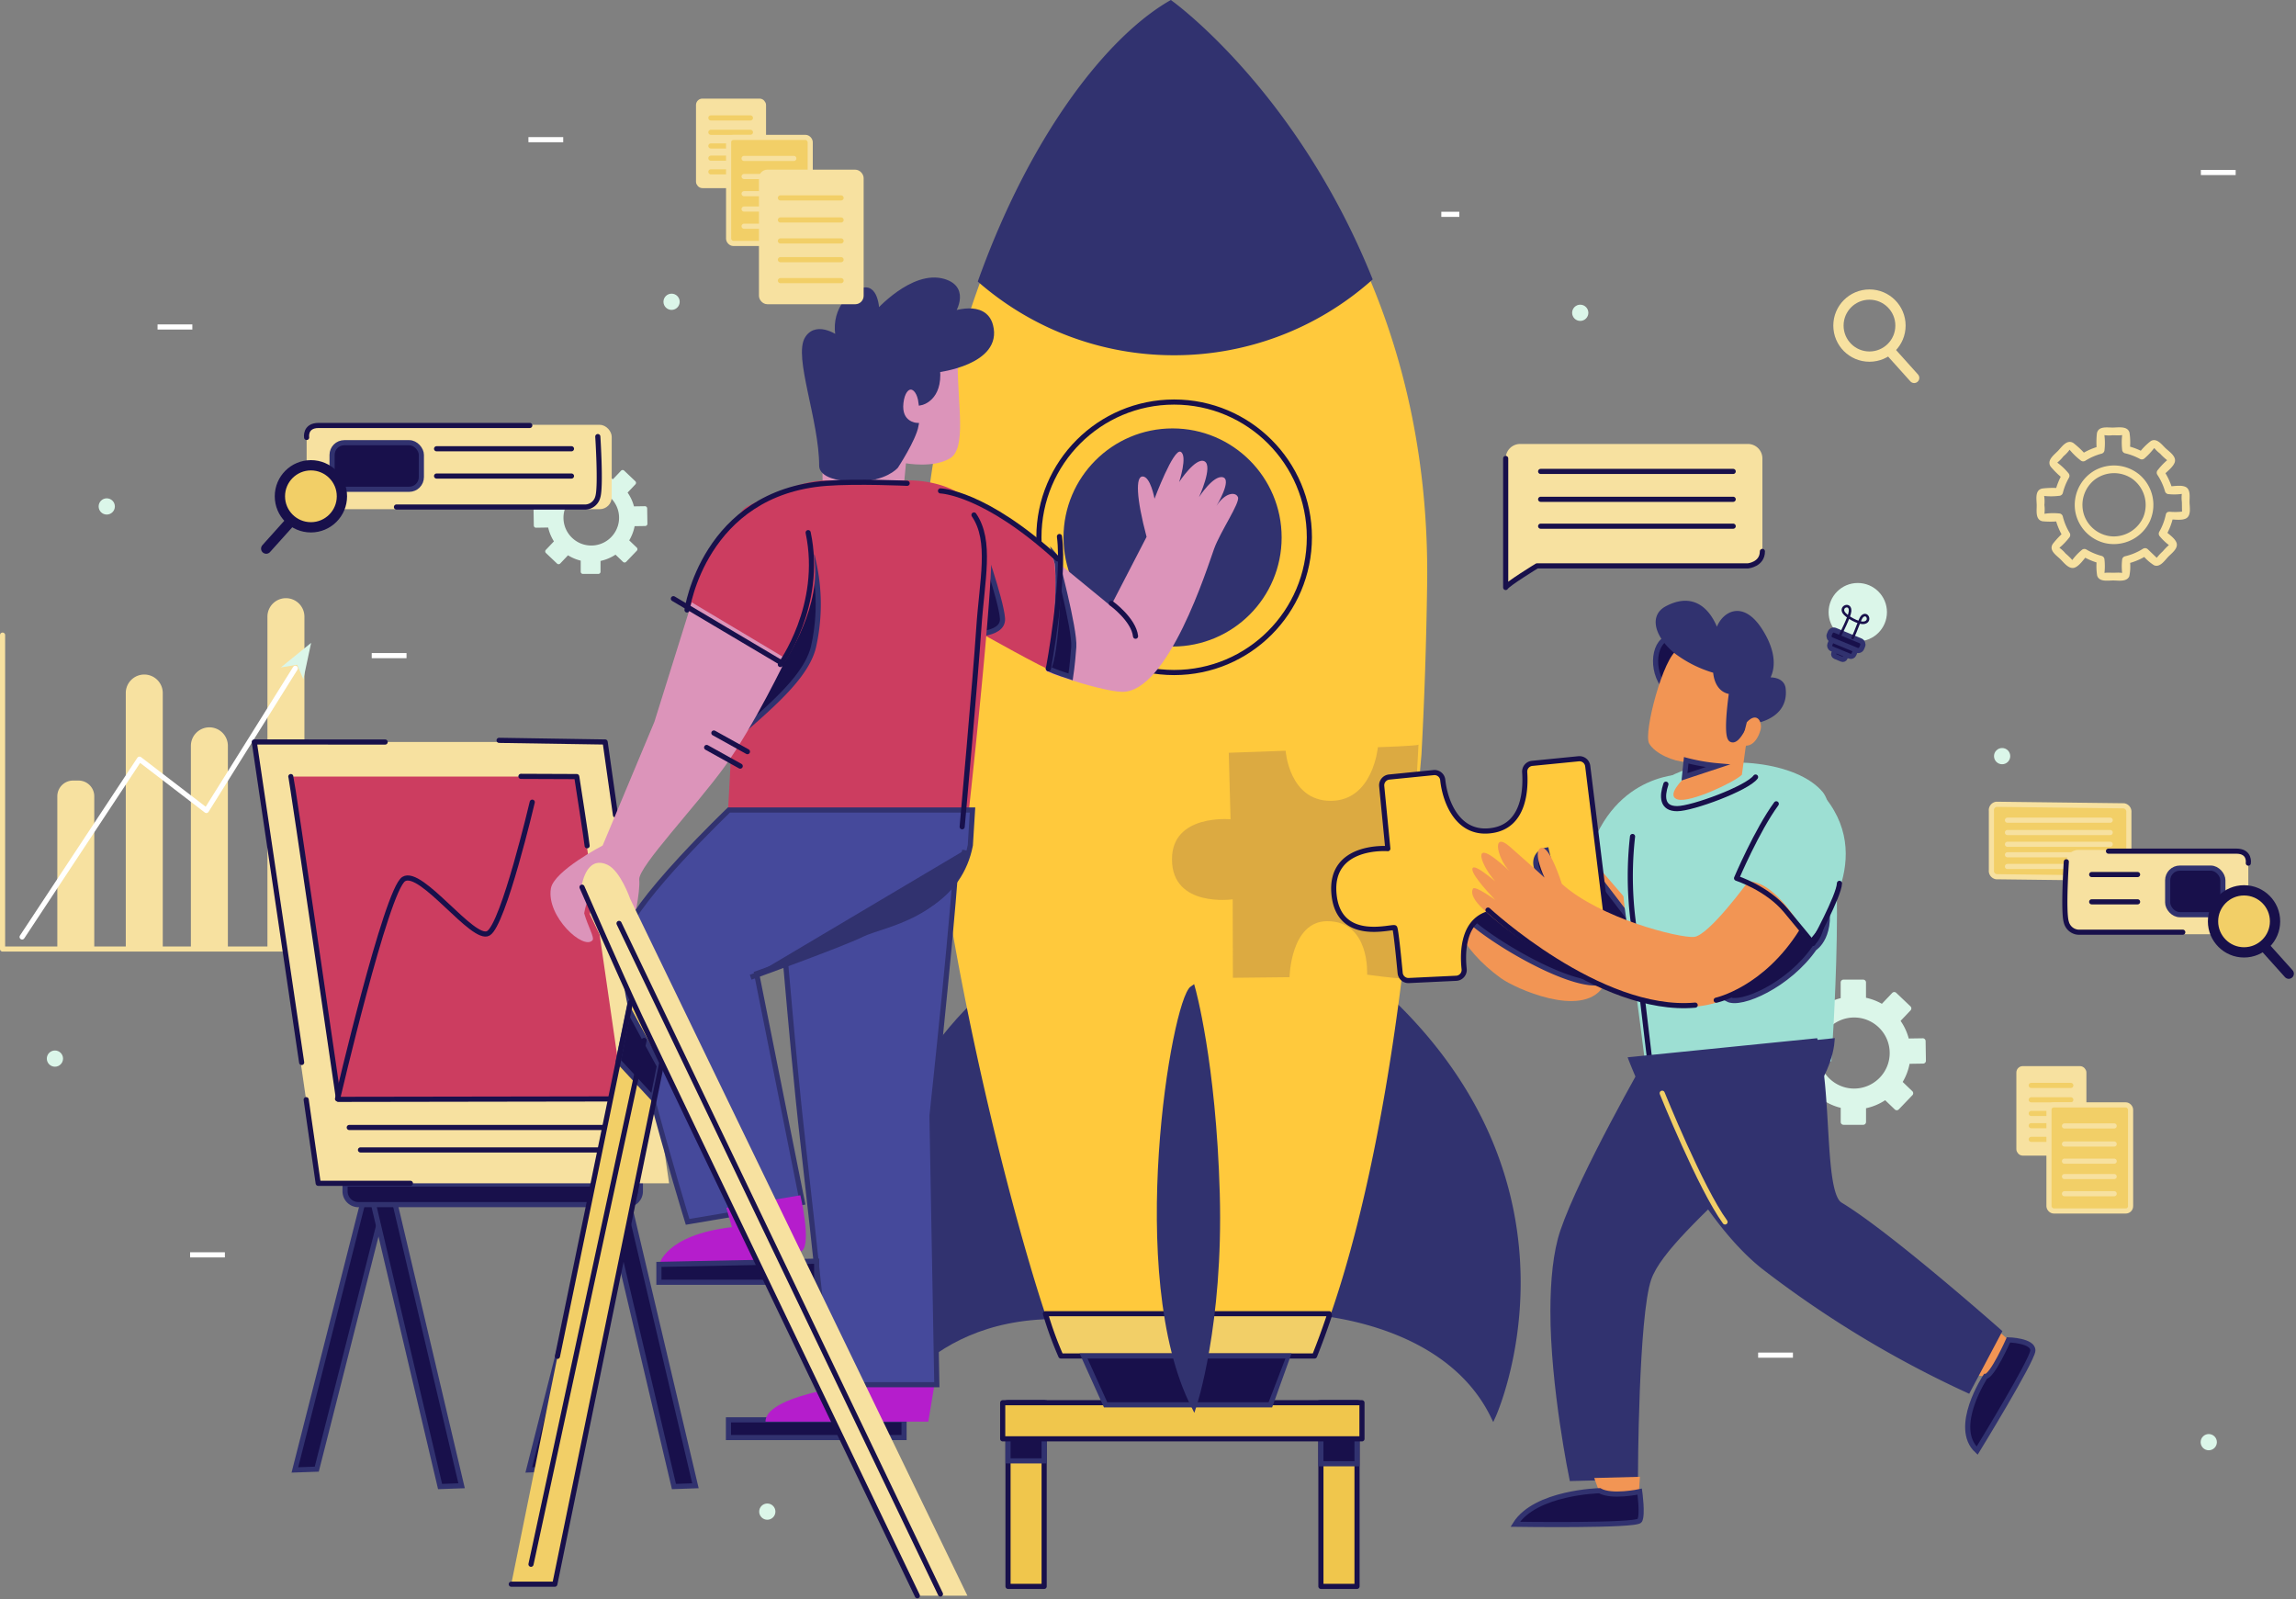 <svg xmlns="http://www.w3.org/2000/svg" width="446.917" height="311.262" viewBox="0 0 446.917 311.262">
  <rect x="0" y="0" width="446.917" height="311.262" fill="#808080" stroke="none"/>
  <g id="Grupo_55757" data-name="Grupo 55757" transform="translate(-523.16 493.203)">
    <g id="Grupo_55756" data-name="Grupo 55756" transform="translate(523.66 -492.608)">
      <g id="Grupo_55734" data-name="Grupo 55734" transform="translate(0 115.836)">
        <path id="Rectángulo_5381" data-name="Rectángulo 5381" d="M3.063,0H4.128A3.063,3.063,0,0,1,7.191,3.063V32.791a0,0,0,0,1,0,0H0a0,0,0,0,1,0,0V3.063A3.063,3.063,0,0,1,3.063,0Z" transform="translate(10.658 35.497)" fill="#f7e1a0"/>
        <path id="Rectángulo_5382" data-name="Rectángulo 5382" d="M3.6,0h0a3.6,3.6,0,0,1,3.6,3.6V43.148a0,0,0,0,1,0,0H0a0,0,0,0,1,0,0V3.6A3.6,3.6,0,0,1,3.6,0Z" transform="translate(36.657 25.14)" fill="#f7e1a0"/>
        <path id="Rectángulo_5383" data-name="Rectángulo 5383" d="M3.6,0h0a3.6,3.6,0,0,1,3.6,3.6V53.426a0,0,0,0,1,0,0H0a0,0,0,0,1,0,0V3.6A3.6,3.6,0,0,1,3.6,0Z" transform="translate(23.982 14.862)" fill="#f7e1a0"/>
        <path id="Rectángulo_5384" data-name="Rectángulo 5384" d="M3.6,0h0a3.6,3.6,0,0,1,3.6,3.6V68.288a0,0,0,0,1,0,0H0a0,0,0,0,1,0,0V3.6A3.6,3.6,0,0,1,3.6,0Z" transform="translate(51.556)" fill="#f7e1a0"/>
        <path id="Trazado_102235" data-name="Trazado 102235" d="M523.66-364.9v61.1h67.508" transform="translate(-523.66 372.088)" fill="none" stroke="#f7e1a0" stroke-linecap="round" stroke-linejoin="round" stroke-width="1"/>
        <path id="Trazado_102236" data-name="Trazado 102236" d="M527.465-306.148l22.85-34.6,13.016,9.983,17.31-27.672" transform="translate(-523.66 372.088)" fill="none" stroke="#fff" stroke-linecap="round" stroke-linejoin="round" stroke-width="1"/>
        <path id="Trazado_102237" data-name="Trazado 102237" d="M581-359.131l-3.17.519,5.894-4.781-1.514,7.086Z" transform="translate(-523.66 372.088)" fill="#dbf6e9"/>
      </g>
      <g id="Grupo_55735" data-name="Grupo 55735" transform="translate(387.126 155.953)">
        <path id="Trazado_102238" data-name="Trazado 102238" d="M950.93-317.1l-24.822-.3a1.156,1.156,0,0,1-.967-1.279v-11.542a1.157,1.157,0,0,1,.967-1.279l24.822.3a1.157,1.157,0,0,1,.967,1.279v11.542A1.157,1.157,0,0,1,950.93-317.1Z" transform="translate(-925.141 331.498)" fill="#f2cf67" stroke="#f7e1a0" stroke-linecap="round" stroke-linejoin="round" stroke-width="1"/>
        <line id="Línea_405" data-name="Línea 405" x2="20" transform="translate(3.125 3.095)" fill="none" stroke="#f7e1a0" stroke-linecap="round" stroke-linejoin="round" stroke-width="1"/>
        <line id="Línea_406" data-name="Línea 406" x2="20" transform="translate(3.125 5.498)" fill="none" stroke="#f7e1a0" stroke-linecap="round" stroke-linejoin="round" stroke-width="1"/>
        <line id="Línea_407" data-name="Línea 407" x2="20" transform="translate(3.125 7.781)" fill="none" stroke="#f7e1a0" stroke-linecap="round" stroke-linejoin="round" stroke-width="1"/>
        <line id="Línea_408" data-name="Línea 408" x2="20" transform="translate(3.125 9.823)" fill="none" stroke="#f7e1a0" stroke-linecap="round" stroke-linejoin="round" stroke-width="1"/>
        <line id="Línea_409" data-name="Línea 409" x2="20" transform="translate(3.125 12.106)" fill="none" stroke="#f7e1a0" stroke-linecap="round" stroke-linejoin="round" stroke-width="1"/>
      </g>
      <g id="Grupo_55737" data-name="Grupo 55737" transform="translate(103.355 88.999)">
        <g id="Grupo_55736" data-name="Grupo 55736">
          <path id="Trazado_102239" data-name="Trazado 102239" d="M650.2-387.765l2.063-.032a.431.431,0,0,0,.424-.437l-.047-2.995a.43.43,0,0,0-.437-.424l-2.131.033a8.561,8.561,0,0,0-1.242-2.685l1.521-1.6a.431.431,0,0,0-.015-.609l-2.171-2.063a.43.43,0,0,0-.609.016l-1.575,1.657a8.571,8.571,0,0,0-2.419-.918v-2.334a.431.431,0,0,0-.431-.431h-2.995a.43.43,0,0,0-.43.431v2.392a8.544,8.544,0,0,0-2.662,1.159l-1.774-1.7a.431.431,0,0,0-.609.012l-2.072,2.162a.43.43,0,0,0,.013.609l1.772,1.7a8.512,8.512,0,0,0-.993,2.463l-2.429.037a.431.431,0,0,0-.424.438l.047,2.994a.43.43,0,0,0,.437.424l2.359-.037a8.547,8.547,0,0,0,1.12,2.693l-1.575,1.657a.43.43,0,0,0,.016.609l2.171,2.063a.431.431,0,0,0,.609-.015l1.519-1.6a8.553,8.553,0,0,0,2.475,1.039v2.155a.43.43,0,0,0,.43.431h2.995a.431.431,0,0,0,.431-.431V-381a8.554,8.554,0,0,0,2.915-1.221l1.467,1.407a.431.431,0,0,0,.609-.013l2.073-2.162a.431.431,0,0,0-.013-.609l-1.468-1.407A8.54,8.54,0,0,0,650.2-387.765Zm-3.455.46a5.434,5.434,0,0,1-2.667,2.785,5.418,5.418,0,0,1-.516.212,5.4,5.4,0,0,1-1.8.309,5.4,5.4,0,0,1-2.052-.4c-.068-.028-.135-.057-.2-.088a5.437,5.437,0,0,1-2.706-2.75c-.045-.1-.088-.208-.127-.315a5.409,5.409,0,0,1-.327-1.856,5.388,5.388,0,0,1,.384-2c.015-.037.028-.075.044-.111a5.432,5.432,0,0,1,2.671-2.782c.086-.04.173-.079.262-.115a5.4,5.4,0,0,1,2.052-.4,5.4,5.4,0,0,1,1.8.31l.11.04a5.428,5.428,0,0,1,2.885,2.562c.059.113.114.227.165.344a5.386,5.386,0,0,1,.448,2.157,5.412,5.412,0,0,1-.273,1.7C646.847-387.575,646.8-387.439,646.741-387.3Z" transform="translate(-630.524 400.587)" fill="#dbf6e9"/>
        </g>
      </g>
      <g id="Grupo_55739" data-name="Grupo 55739" transform="translate(346.06 190.081)">
        <g id="Grupo_55738" data-name="Grupo 55738">
          <path id="Trazado_102240" data-name="Trazado 102240" d="M906.783-279.546l2.636-.041a.551.551,0,0,0,.542-.559l-.06-3.826a.551.551,0,0,0-.559-.542l-2.723.042a10.949,10.949,0,0,0-1.587-3.431l1.944-2.046a.551.551,0,0,0-.02-.778l-2.775-2.636a.55.55,0,0,0-.778.02l-2.013,2.118A10.89,10.89,0,0,0,898.3-292.4v-2.983a.551.551,0,0,0-.551-.551h-3.827a.551.551,0,0,0-.55.551v3.056a10.921,10.921,0,0,0-3.4,1.482l-2.267-2.173a.551.551,0,0,0-.779.016l-2.648,2.763a.551.551,0,0,0,.016.778l2.265,2.171a10.888,10.888,0,0,0-1.269,3.147l-3.1.049a.549.549,0,0,0-.542.558l.06,3.827a.549.549,0,0,0,.558.542l3.015-.047a10.917,10.917,0,0,0,1.432,3.441l-2.013,2.119a.55.55,0,0,0,.02.778l2.774,2.636a.552.552,0,0,0,.779-.02l1.942-2.044a10.928,10.928,0,0,0,3.162,1.328v2.754a.551.551,0,0,0,.55.551h3.827a.551.551,0,0,0,.551-.551V-270.9a10.931,10.931,0,0,0,3.726-1.559l1.875,1.8a.55.55,0,0,0,.778-.016l2.649-2.763a.55.55,0,0,0-.017-.778l-1.876-1.8A10.925,10.925,0,0,0,906.783-279.546Zm-4.415.588a6.948,6.948,0,0,1-3.409,3.559c-.214.1-.435.192-.66.272a6.9,6.9,0,0,1-2.306.4,6.89,6.89,0,0,1-2.622-.516c-.087-.036-.172-.073-.257-.112a6.942,6.942,0,0,1-3.457-3.515c-.058-.133-.113-.266-.163-.4a6.907,6.907,0,0,1-.418-2.372,6.879,6.879,0,0,1,.491-2.558c.018-.047.036-.1.056-.142a6.942,6.942,0,0,1,3.413-3.554c.11-.052.222-.1.335-.148a6.909,6.909,0,0,1,2.622-.516,6.9,6.9,0,0,1,2.306.395l.141.052a6.938,6.938,0,0,1,3.687,3.274c.075.144.146.291.211.441a6.879,6.879,0,0,1,.573,2.756,6.917,6.917,0,0,1-.349,2.169C902.5-279.3,902.439-279.129,902.368-278.958Z" transform="translate(-881.642 295.932)" fill="#dbf6e9"/>
        </g>
      </g>
      <g id="Grupo_55741" data-name="Grupo 55741" transform="translate(395.878 82.573)">
        <g id="Grupo_55740" data-name="Grupo 55740">
          <path id="Trazado_102241" data-name="Trazado 102241" d="M959.809-389.222c.927-.014,2.346.249,3.2-.185,1.075-.546.71-2.232.7-3.2s.266-2.533-.859-2.983c-.9-.361-2.252-.07-3.2-.055l.724.551a12.794,12.794,0,0,0-1.663-3.611l-.117.909c.675-.71,1.822-1.526,2.2-2.45.486-1.2-1.018-2.141-1.752-2.838s-1.7-2.056-2.861-1.4a11.893,11.893,0,0,0-2.287,2.31l.909-.117a13.1,13.1,0,0,0-3.271-1.248l.551.723a12.375,12.375,0,0,0-.065-3.322c-.4-1.326-2.218-.962-3.274-.962-1.084,0-2.757-.316-3.063,1.1a16.238,16.238,0,0,0-.027,3.256l.551-.723a12.805,12.805,0,0,0-3.58,1.557l.909.117a17.715,17.715,0,0,0-2.419-2.29c-1.267-.8-2.245.715-3.012,1.515s-2.253,1.844-1.425,3.068a16.627,16.627,0,0,0,2.382,2.323l-.117-.909a13.079,13.079,0,0,0-1.345,3.327l.723-.551a16.845,16.845,0,0,0-3.3.075c-1.452.328-1.08,2.092-1.063,3.2s-.3,2.889,1.14,3.178a15.917,15.917,0,0,0,3.214-.02l-.723-.551a12.771,12.771,0,0,0,1.507,3.621l.117-.909a16.839,16.839,0,0,0-2.13,2.27c-.788,1.239.646,2.17,1.434,2.919.7.664,1.707,2.09,2.829,1.689.944-.337,1.764-1.649,2.43-2.349l-.909.117a13.051,13.051,0,0,0,3.341,1.4l-.551-.723a11.576,11.576,0,0,0,.065,3.092c.385,1.3,2.114.963,3.149.963.986,0,2.634.325,3.113-.824a9.1,9.1,0,0,0,.1-3.158l-.551.723a12.581,12.581,0,0,0,3.9-1.635l-.909-.117a9.17,9.17,0,0,0,2.28,2.053c1.169.478,2.07-.935,2.758-1.653.657-.685,2-1.629,1.612-2.733-.316-.89-1.522-1.656-2.18-2.286l.118.909a12.817,12.817,0,0,0,1.424-3.706c.2-.942-1.244-1.344-1.447-.4a11.463,11.463,0,0,1-1.272,3.348.763.763,0,0,0,.117.909,10.445,10.445,0,0,0,1.7,1.632c.3.166.081.019.132-.058a1.415,1.415,0,0,1-.264.276,11.02,11.02,0,0,0-1,1.047,9.615,9.615,0,0,0-1,1.046,1.915,1.915,0,0,1-.265.276c-.077.07.32.166.1-.046l-1.748-1.676a.764.764,0,0,0-.909-.117,11.4,11.4,0,0,1-3.547,1.484.758.758,0,0,0-.55.723,11.3,11.3,0,0,0,0,2.46c.072.3-.059.1.178.022a1.462,1.462,0,0,1-.443,0c-.473-.048-.974,0-1.45,0s-.976-.047-1.449,0a1.344,1.344,0,0,1-.443,0c.235.107.109.258.178-.028a11.662,11.662,0,0,0,0-2.527.762.762,0,0,0-.55-.723,11.576,11.576,0,0,1-2.983-1.253.762.762,0,0,0-.909.117,11.057,11.057,0,0,0-1.782,1.876c-.158.29-.01.082.063.132a1.506,1.506,0,0,1-.277-.263,12.586,12.586,0,0,0-1.141-1.085,6.152,6.152,0,0,0-1.075-1.02,1.26,1.26,0,0,1-.207-.2c.158.325-.115.225.219,0a12.773,12.773,0,0,0,1.759-1.85.769.769,0,0,0,.117-.909,11.48,11.48,0,0,1-1.356-3.262.76.76,0,0,0-.723-.551,11.658,11.658,0,0,0-2.67.042c-.317.089-.336-.179-.154.192a.811.811,0,0,1-.005-.286,7.027,7.027,0,0,0-.025-1.606,6.635,6.635,0,0,0-.024-1.607,1.171,1.171,0,0,1-.005-.286c-.131.352-.228.081.146.165a12.983,12.983,0,0,0,2.749-.043.765.765,0,0,0,.723-.55,11.6,11.6,0,0,1,1.194-2.969.765.765,0,0,0-.117-.909,12.165,12.165,0,0,0-2.006-1.922c-.282-.156-.134-.383-.261.019a.836.836,0,0,1,.2-.207,7.23,7.23,0,0,0,1.112-1.159,6.58,6.58,0,0,0,1.112-1.16,1.193,1.193,0,0,1,.2-.207c-.332.159-.223-.112-.009.217a13.379,13.379,0,0,0,2.008,1.925.766.766,0,0,0,.909.117,11.468,11.468,0,0,1,3.222-1.406.762.762,0,0,0,.55-.723,12.249,12.249,0,0,0,0-2.707,1.413,1.413,0,0,1,0-.325c-.158.36-.216.086.108.175a6.333,6.333,0,0,0,1.482,0c.513,0,1.063.051,1.574,0a1.344,1.344,0,0,1,.443,0c-.233-.105-.109-.261-.178.021a12.826,12.826,0,0,0,0,2.763.761.761,0,0,0,.55.723,11.523,11.523,0,0,1,2.913,1.1.765.765,0,0,0,.908-.117,13.64,13.64,0,0,0,1.759-1.851c.169-.269.377-.158-.013-.272a.8.8,0,0,1,.207.2,6.971,6.971,0,0,0,1.074,1.02,10.329,10.329,0,0,0,1.142,1.085,2.139,2.139,0,0,1,.277.263c-.033-.034.218-.265-.081-.058a13.631,13.631,0,0,0-1.783,1.877.763.763,0,0,0-.118.909,11.475,11.475,0,0,1,1.511,3.252.766.766,0,0,0,.723.551,10.962,10.962,0,0,0,2.5-.039c.231-.064.215.163.034-.19a.735.735,0,0,1,.005.285,6.693,6.693,0,0,0,.023,1.482l.023,1.484c0,.155.02.318.007.473s.3-.158.1-.108a12.417,12.417,0,0,1-2.523.039A.75.75,0,0,0,959.809-389.222Z" transform="translate(-933.893 407.154)" fill="#f7e1a0"/>
          <path id="Trazado_102242" data-name="Trazado 102242" d="M954.747-389.763a6.288,6.288,0,0,1-5.979,3.85,6.21,6.21,0,0,1-5.563-4.1,6.24,6.24,0,0,1,1.971-6.888,6.238,6.238,0,0,1,7.229-.328,6.266,6.266,0,0,1,2.266,7.647c-.361.9,1.089,1.284,1.446.4a7.724,7.724,0,0,0-2.13-8.726,7.749,7.749,0,0,0-8.77-.822,7.742,7.742,0,0,0-3.768,7.839,7.715,7.715,0,0,0,5.9,6.3,7.75,7.75,0,0,0,8.7-4.412C956.428-389.881,955.136-390.645,954.747-389.763Z" transform="translate(-933.893 407.154)" fill="#f7e1a0"/>
        </g>
      </g>
      <g id="Grupo_55742" data-name="Grupo 55742" transform="translate(48.994 143.506)">
        <path id="Trazado_102243" data-name="Trazado 102243" d="M645.608-257.539l-4.258.147-15.268,60.074,4.258-.147Z" transform="translate(-572.655 339.327)" fill="#18104b" stroke="#31326f" stroke-miterlimit="10" stroke-width="1"/>
        <path id="Trazado_102244" data-name="Trazado 102244" d="M644.363-254.309l-4.186.147,14.168,60.074,4.186-.147Z" transform="translate(-572.655 339.327)" fill="#18104b" stroke="#31326f" stroke-miterlimit="10" stroke-width="1"/>
        <path id="Trazado_102245" data-name="Trazado 102245" d="M600.086-257.539l-4.258.147L580.56-197.319l4.258-.147Z" transform="translate(-572.655 339.327)" fill="#18104b" stroke="#31326f" stroke-miterlimit="10" stroke-width="1"/>
        <path id="Trazado_102246" data-name="Trazado 102246" d="M598.842-254.309l-4.187.147,14.168,60.074,4.187-.147Z" transform="translate(-572.655 339.327)" fill="#18104b" stroke="#31326f" stroke-miterlimit="10" stroke-width="1"/>
        <path id="Rectángulo_5385" data-name="Rectángulo 5385" d="M0,0H57.483a0,0,0,0,1,0,0V1.406A2.594,2.594,0,0,1,54.889,4H2.594A2.594,2.594,0,0,1,0,1.406V0A0,0,0,0,1,0,0Z" transform="translate(17.672 86.371)" fill="#18104b" stroke="#31326f" stroke-miterlimit="10" stroke-width="1"/>
        <path id="Trazado_102247" data-name="Trazado 102247" d="M653.4-253.108H585.1l-12.446-85.9h68.3Z" transform="translate(-572.655 339.327)" fill="#f7e1a0"/>
        <path id="Trazado_102248" data-name="Trazado 102248" d="M644.515-269.533H588.86l-9.091-62.741h55.655Z" transform="translate(-572.655 339.327)" fill="#cc3d60"/>
        <path id="Trazado_102249" data-name="Trazado 102249" d="M588.86-269.533s9.506-40.678,12.885-42.79,13.514,12.247,16.47,10.558,8.549-25.526,8.549-25.526" transform="translate(-572.655 339.327)" fill="none" stroke="#18104b" stroke-linecap="round" stroke-linejoin="round" stroke-width="1"/>
        <path id="Trazado_102250" data-name="Trazado 102250" d="M579.769-332.274c.218.458,9.29,62.828,9.29,62.828l55.456-.087" transform="translate(-572.655 339.327)" fill="none" stroke="#18104b" stroke-linecap="round" stroke-linejoin="round" stroke-width="1"/>
        <path id="Trazado_102251" data-name="Trazado 102251" d="M581.877-276.628l-9.222-62.378,25.476.008" transform="translate(-572.655 339.327)" fill="none" stroke="#18104b" stroke-linecap="round" stroke-linejoin="round" stroke-width="1"/>
        <path id="Trazado_102252" data-name="Trazado 102252" d="M582.759-269.386l2.341,16.279h17.944" transform="translate(-572.655 339.327)" fill="none" stroke="#18104b" stroke-linecap="round" stroke-linejoin="round" stroke-width="1"/>
        <line id="Línea_410" data-name="Línea 410" x2="54.971" transform="translate(18.49 75.354)" fill="none" stroke="#18104b" stroke-linecap="round" stroke-linejoin="round" stroke-width="1"/>
        <line id="Línea_411" data-name="Línea 411" x2="54.971" transform="translate(20.674 79.722)" fill="none" stroke="#18104b" stroke-linecap="round" stroke-linejoin="round" stroke-width="1"/>
        <path id="Trazado_102253" data-name="Trazado 102253" d="M624.564-332.318l10.86.044s2.023,13,2.023,13.467" transform="translate(-572.655 339.327)" fill="none" stroke="#18104b" stroke-linecap="round" stroke-linejoin="round" stroke-width="1"/>
        <path id="Trazado_102254" data-name="Trazado 102254" d="M620.31-339.327l20.644.322,2.013,14.224" transform="translate(-572.655 339.327)" fill="none" stroke="#18104b" stroke-linecap="round" stroke-linejoin="round" stroke-width="1"/>
      </g>
      <path id="Trazado_102255" data-name="Trazado 102255" d="M920.438-216.184a16.918,16.918,0,0,0,3.555.658c1.317,0,4.476-7.11,4.476-7.11l-1.815-1.588S922.94-222.767,920.438-216.184Z" transform="translate(-538.015 482.833)" fill="#f29554"/>
      <path id="Trazado_102256" data-name="Trazado 102256" d="M928.469-222.636s-3.159,7.11-4.476,7.11c0,0-6.551,9.914-1.631,14.456,0,0,10.716-17.484,10.847-19.459S928.469-222.636,928.469-222.636Z" transform="translate(-538.015 482.833)" fill="#18104b" stroke="#31326f" stroke-miterlimit="10" stroke-width="1"/>
      <path id="Trazado_102257" data-name="Trazado 102257" d="M842.772-321.441l-2.984,7.492s-1.048,7.036-4.042,8.832-12.126-10.03-12.126-10.03-5.389-1.347-7.335,1.8S817-303,825.267-297.033c2.695,1.946,15.569,7.785,19.76,1.8s7.486-15.869,7.486-15.869Z" transform="translate(-533.581 486.857)" fill="#f29554"/>
      <path id="Trazado_102258" data-name="Trazado 102258" d="M844.031-317.289l7.106,9.274-5.9,2.649S844.152-317.65,844.031-317.289Z" transform="translate(-533.829 487.041)" fill="#18104b" stroke="#31326f" stroke-miterlimit="10" stroke-width="1"/>
      <path id="Trazado_102259" data-name="Trazado 102259" d="M826.154-308.74c-5.357-3.571-10.713-4.166-8.134-.6s20.83,14.879,26.98,13.093c3.557-1.033-3.184-2.125-9.324-5.555A67.337,67.337,0,0,1,826.154-308.74Z" transform="translate(-533.448 486.794)" fill="#18104b" stroke="#31326f" stroke-miterlimit="10" stroke-width="1"/>
      <rect id="Rectángulo_5386" data-name="Rectángulo 5386" width="7.032" height="35.745" transform="translate(195.711 272.433)" fill="#f0c64c" stroke="#18104b" stroke-linecap="round" stroke-linejoin="round" stroke-width="1"/>
      <rect id="Rectángulo_5387" data-name="Rectángulo 5387" width="7.032" height="11.32" transform="translate(195.711 272.433)" fill="#18104b" stroke="#31326f" stroke-miterlimit="10" stroke-width="1"/>
      <rect id="Rectángulo_5388" data-name="Rectángulo 5388" width="7.032" height="35.745" transform="translate(256.615 272.433)" fill="#f0c64c" stroke="#18104b" stroke-linecap="round" stroke-linejoin="round" stroke-width="1"/>
      <rect id="Rectángulo_5389" data-name="Rectángulo 5389" width="7.032" height="11.88" transform="translate(256.615 272.433)" fill="#18104b" stroke="#31326f" stroke-miterlimit="10" stroke-width="1"/>
      <rect id="Rectángulo_5390" data-name="Rectángulo 5390" width="7.032" height="69.933" transform="translate(194.675 279.465) rotate(-90)" fill="#f0c64c" stroke="#18104b" stroke-linecap="round" stroke-linejoin="round" stroke-width="1"/>
      <path id="Trazado_102260" data-name="Trazado 102260" d="M689.424-207.068H669.892v3.446h34.181v-3.446Z" transform="translate(-528.597 482.833)" fill="#18104b" stroke="#31326f" stroke-miterlimit="10" stroke-width="1"/>
      <path id="Trazado_102261" data-name="Trazado 102261" d="M697.191-250.4c6.537-24.746,22.254-38.286,22.254-38.286l15.075,61.5c-27.279,0-35.654,21.057-35.654,21.057S690.491-225.035,697.191-250.4Z" transform="translate(-529.51 482.833)" fill="#31326f" stroke="#31326f" stroke-miterlimit="10" stroke-width="1"/>
      <path id="Trazado_102262" data-name="Trazado 102262" d="M710.308-214.406H698.465s-21.126,2.063-21.126,7.682h31.689Z" transform="translate(-528.834 482.833)" fill="#b51dcc"/>
      <path id="Trazado_102263" data-name="Trazado 102263" d="M785.729-228.146s27.518.718,37.09,20.34c0,0,20.1-44.029-21.536-82.316a318.707,318.707,0,0,1-7.179,35.894C789.147-235.346,785.729-228.146,785.729-228.146Z" transform="translate(-532.673 482.833)" fill="#31326f" stroke="#31326f" stroke-miterlimit="10" stroke-width="1"/>
      <g id="Grupo_55743" data-name="Grupo 55743" transform="translate(178.736)">
        <path id="Trazado_102264" data-name="Trazado 102264" d="M807.25-346.3q.861-15.708,1.111-33.25c.313-23.769-4.474-43.507-11.2-59.408a58.91,58.91,0,0,1-38.078,13.76,58.94,58.94,0,0,1-37.613-13.375,188.782,188.782,0,0,0-11.466,57.115c-2.349,48.312,15.906,119.706,24.12,144.325a64.622,64.622,0,0,0,3,7.859h49.38q1.441-3.422,2.886-7.529c5.3-15.1,10.44-37.143,14.043-66.1Z" transform="translate(-709.802 492.608)" fill="#ffc93c"/>
        <path id="Trazado_102265" data-name="Trazado 102265" d="M802.875-296.368c-.1.179-6.2-.649-6.2-.649s.612-10.409-7.756-10.409c-7.143,0-7.345,10.9-7.345,10.9l-11.024.118-.039-15.273s-11.819,1.7-11.819-7.8c0-8.878,11.4-7.776,11.4-7.776l-.345-12.951,11.066-.393s.668,9.75,8.768,9.75c8.255,0,9.189-10.435,9.189-10.435s7.9-.257,7.912-.513C806.683-341.793,804.5-299.358,802.875-296.368Z" transform="translate(-709.802 486.132)" fill="#dcaa41"/>
        <path id="Trazado_102266" data-name="Trazado 102266" d="M797.166-438.96c-14.724-36.465-38.73-53.648-38.73-53.648C746.2-485.5,731.5-466.483,721.475-438.557a57.355,57.355,0,0,0,37.613,14A57.356,57.356,0,0,0,797.166-438.96Z" transform="translate(-709.802 492.608)" fill="#31326f" stroke="#31326f" stroke-miterlimit="10" stroke-width="1"/>
      </g>
      <path id="Trazado_102267" data-name="Trazado 102267" d="M789.4-227.381q-1.44,4.3-2.886,7.881h-49.38a69.686,69.686,0,0,1-3-8.226h55.213Z" transform="translate(-531.137 482.833)" fill="#f2cf67" stroke="#18104b" stroke-linecap="round" stroke-linejoin="round" stroke-width="1"/>
      <path id="Trazado_102268" data-name="Trazado 102268" d="M781.516-219.5H741.532l4.294,9.516h32.067S781.516-219.49,781.516-219.5Z" transform="translate(-531.118 482.833)" fill="#18104b" stroke="#31326f" stroke-miterlimit="10" stroke-width="1"/>
      <path id="Trazado_102269" data-name="Trazado 102269" d="M762.757-291.079c-3.59,2.393-12.683,55.994.239,81.359,0,0,5.264-15.793,4.547-41.4S762.757-291.079,762.757-291.079Z" transform="translate(-531.114 482.833)" fill="#31326f" stroke="#31326f" stroke-miterlimit="10" stroke-width="1"/>
      <circle id="Elipse_4033" data-name="Elipse 4033" cx="26.323" cy="26.323" r="26.323" transform="translate(201.724 77.66)" fill="none" stroke="#18104b" stroke-miterlimit="10" stroke-width="1"/>
      <circle id="Elipse_4034" data-name="Elipse 4034" cx="20.729" cy="20.729" r="20.729" transform="translate(207.014 83.292)" fill="#31326f" stroke="#31326f" stroke-miterlimit="10" stroke-width="1"/>
      <path id="Trazado_102270" data-name="Trazado 102270" d="M712.336-394.745c8.044,1.238,21.657,12.066,22.894,13.458s.1,20.324-1.392,21.812c-.309.309-14.077-7.426-14.077-7.426Z" transform="translate(-529.873 489.246)" fill="#cc3d60"/>
      <path id="Trazado_102271" data-name="Trazado 102271" d="M720.037-384.685s4.122,11.671,4.4,15.337-7.331,3.1-7.331,3.1Z" transform="translate(-529.804 489.107)" fill="#18104b" stroke="#31326f" stroke-miterlimit="10" stroke-width="1"/>
      <path id="Trazado_102272" data-name="Trazado 102272" d="M735.23-381.287c1.238,1.392.1,20.324-1.392,21.812-.13.13,1.795.875,4.356,1.7,3.527,1.137,8.261,2.428,10.5,2.475,9.008.191,16.706-24.441,17.944-27.844s5.1-8.972,4.641-10.055-2.475-.928-4.177,1.7c0,0,3.094-5.105,1.237-5.569s-4.64,3.867-4.64,3.867,2.784-6.033,1.083-6.961-4.951,4.022-4.951,4.022,1.7-5.105.31-5.878-5.1,9.126-5.1,9.126-.773-4.331-2.32-4.331c-1.393,0-1.238,4.177.773,11.756l-6.961,13.459Z" transform="translate(-530.812 489.366)" fill="#dc94ba"/>
      <path id="Trazado_102273" data-name="Trazado 102273" d="M738.194-357.774c-2.561-.826-4.486-1.571-4.356-1.7,1.488-1.488,2.63-20.42,1.392-21.812,0,0,3.829,14.2,3.581,17.679S738.194-357.774,738.194-357.774Z" transform="translate(-530.3 488.935)" fill="#18104b" stroke="#31326f" stroke-miterlimit="10" stroke-width="1"/>
      <path id="Trazado_102274" data-name="Trazado 102274" d="M688.77-395.935s-.447-18.286,2.457-25.06c4.422-10.319,23.831-10.811,23.831.982,0,7.862,1.72,16.216-1.474,18.181s-8.6.983-8.6.983l-.491,5.159S688.4-396.3,688.77-395.935Z" transform="translate(-529.139 490.432)" fill="#dc94ba"/>
      <path id="Trazado_102275" data-name="Trazado 102275" d="M688.6-400.527s-.212,2.471,6.861,2.471c5.452,0,7.561-2.471,7.561-2.471s3.439-5.236,3.931-7.938c0,0-3.44-.246-2.949-4.423s3.44-3.931,3.931,0c0,0,3.686-.737,3.194-6.388,0,0,12.2-1.451,10.319-8.6-1.228-4.668-7.616-2.211-7.616-2.211s3.44-4.913-1.474-6.388c-6.05-1.815-13.022,6.143-13.022,6.143s0-5.16-2.7-4.423-5.965,4.336-4.736,9.5c0,0-4.1-3.161-6.074-.16C683.553-421.972,688.6-409.578,688.6-400.527Z" transform="translate(-529.144 490.665)" fill="#31326f" stroke="#31326f" stroke-miterlimit="10" stroke-width="1"/>
      <path id="Trazado_102276" data-name="Trazado 102276" d="M673.813-390.9c6.523-3.261,11.763-5.037,14.957-5.037h15.724s14.741-.983,16.707,12.038c.886,5.871-4.669,55.525-4.669,55.525h-46.68l1.474-28.008.737-32.185A3.477,3.477,0,0,1,673.813-390.9Z" transform="translate(-528.805 488.862)" fill="#cc3d60"/>
      <path id="Trazado_102277" data-name="Trazado 102277" d="M672.84-347.354c6.485-5.64,12.407-11,13.535-16.355a37.662,37.662,0,0,0-.018-16.168Z" transform="translate(-528.473 488.772)" fill="#18104b" stroke="#31326f" stroke-miterlimit="10" stroke-width="1"/>
      <path id="Trazado_102278" data-name="Trazado 102278" d="M661.645-371.282c4.229-15.15,10.618-18.482,13.409-20.112,4.12-2.406,10.114-5.293,11.3,11.517.681,9.636-6.346,19.567-6.346,19.567Z" transform="translate(-528.218 489.222)" fill="#cc3d60"/>
      <path id="Trazado_102279" data-name="Trazado 102279" d="M680.011-360.31l-18.366-10.972-7.271,23.255L644.3-323.949s-9.495,4.927-10.073,8.353c-.923,5.46,6.389,12.118,8.107,10.073.426-.507-.935-2.786-1.621-5.225,0,0,.773-6.342,5.061-4.357,2.542,1.177,4.422,6.634,4.422,6.634s1.474-6.388,1.229-8.845,11.056-14.25,16.706-22.112S680.011-360.31,680.011-360.31Z" transform="translate(-527.496 487.932)" fill="#dc94ba"/>
      <g id="Trazado_102280" data-name="Trazado 102280" transform="translate(-528.963 482.833)" fill="#45499b" stroke-miterlimit="10">
        <path d="M 710.817 -213.906 L 710.308 -213.906 L 690.301 -213.906 L 689.85 -213.906 L 689.804 -214.355 C 689.777 -214.611 687.146 -240.185 684.77 -260.872 C 683.508 -271.861 682.303 -285.518 681.583 -293.678 C 681.24 -297.57 680.992 -300.382 680.915 -300.885 C 680.566 -303.151 680.337 -305.858 681.281 -308.757 C 682.492 -312.478 685.361 -315.43 689.81 -317.53 C 693.751 -319.391 698.752 -320.335 704.673 -320.335 C 710.044 -320.335 714.252 -319.522 714.294 -319.514 L 714.698 -319.435 L 714.698 -319.023 C 714.698 -311.119 710.029 -267.64 709.878 -266.238 L 710.808 -214.415 L 710.817 -213.906 Z" stroke="none"/>
        <path d="M 704.673 -319.835 C 700.096 -319.835 694.62 -319.248 690.023 -317.078 C 680.019 -312.354 680.853 -304.573 681.409 -300.961 C 681.652 -299.377 683.391 -277.261 685.267 -260.929 C 687.671 -240 690.301 -214.406 690.301 -214.406 L 710.308 -214.406 L 709.378 -266.26 C 709.378 -266.26 714.198 -310.964 714.198 -319.023 C 714.198 -319.023 710.058 -319.835 704.673 -319.835 M 704.673 -320.835 C 710.093 -320.835 714.217 -320.038 714.39 -320.004 L 715.198 -319.846 L 715.198 -319.023 C 715.198 -311.078 710.656 -268.786 710.379 -266.215 L 711.308 -214.424 L 711.326 -213.406 L 710.308 -213.406 L 690.301 -213.406 L 689.398 -213.406 L 689.306 -214.304 C 689.28 -214.56 686.649 -240.131 684.274 -260.815 C 683.01 -271.811 681.805 -285.472 681.085 -293.634 C 680.743 -297.517 680.495 -300.322 680.421 -300.809 C 680.204 -302.215 679.697 -305.509 680.805 -308.912 C 682.061 -312.769 685.018 -315.821 689.596 -317.982 C 693.605 -319.875 698.678 -320.835 704.673 -320.835 Z" stroke="none" fill="#31326f"/>
      </g>
      <g id="Trazado_102281" data-name="Trazado 102281" transform="translate(-528.263 485.938)" fill="#45499b" stroke-miterlimit="10">
        <path d="M 661.608 -248.709 L 661.479 -249.128 C 661.442 -249.247 657.755 -261.234 654.422 -273.949 C 652.463 -281.422 651.007 -287.683 650.094 -292.558 C 648.923 -298.81 648.65 -302.703 649.258 -304.459 C 650.317 -307.52 654.053 -312.541 660.361 -319.382 C 665.036 -324.451 669.462 -328.691 669.506 -328.733 L 669.651 -328.872 L 669.852 -328.872 L 716.532 -328.872 L 717.064 -328.872 L 717.031 -328.341 L 716.643 -322.048 L 716.641 -322.015 L 716.635 -321.983 C 716.148 -319.496 715.209 -317.249 713.843 -315.304 C 712.67 -313.634 711.147 -312.138 709.316 -310.858 C 705.984 -308.529 702.199 -307.282 699.436 -306.371 C 698.166 -305.953 697.069 -305.592 696.36 -305.237 C 692.768 -303.441 677.773 -298.01 675.037 -297.024 L 683.844 -252.985 L 683.945 -252.48 L 683.437 -252.394 L 662.04 -248.782 L 661.608 -248.709 Z" stroke="none"/>
        <path d="M 669.852 -328.372 C 669.852 -328.372 652.231 -311.52 649.73 -304.295 C 647.229 -297.07 661.957 -249.275 661.957 -249.275 L 683.354 -252.887 L 674.462 -297.348 C 674.462 -297.348 692.246 -303.739 696.136 -305.684 C 700.027 -307.63 713.643 -309.297 716.144 -322.079 L 716.532 -328.372 L 669.852 -328.372 M 669.451 -329.372 L 669.852 -329.372 L 716.532 -329.372 L 717.596 -329.372 L 717.53 -328.31 L 717.142 -322.017 L 717.138 -321.952 L 717.125 -321.887 C 716.625 -319.331 715.659 -317.02 714.252 -315.017 C 713.046 -313.299 711.481 -311.762 709.602 -310.448 C 706.211 -308.077 702.385 -306.816 699.592 -305.896 C 698.341 -305.484 697.26 -305.128 696.583 -304.79 C 693.118 -303.057 679.18 -297.989 675.612 -296.699 L 684.335 -253.083 L 684.537 -252.073 L 683.52 -251.901 L 662.123 -248.289 L 661.259 -248.143 L 661.001 -248.98 C 660.964 -249.1 657.274 -261.097 653.938 -273.822 C 651.976 -281.307 650.517 -287.58 649.602 -292.466 C 649.056 -295.387 648.698 -297.846 648.541 -299.775 C 648.356 -302.029 648.436 -303.615 648.785 -304.622 C 649.868 -307.749 653.639 -312.829 659.994 -319.721 C 664.679 -324.801 669.117 -329.052 669.161 -329.095 L 669.451 -329.372 Z" stroke="none" fill="#31326f"/>
      </g>
      <path id="Trazado_102282" data-name="Trazado 102282" d="M674.462-297.348s17.784-6.391,21.674-8.336,17.507-3.613,20.008-16.4" transform="translate(-528.843 486.958)" fill="#31326f" stroke="#31326f" stroke-miterlimit="10" stroke-width="1"/>
      <path id="Trazado_102283" data-name="Trazado 102283" d="M670.026-246.692l-1.086-3.762,14.414-2.433s2.223,9.447.278,10.837-21.675,4.168-27.788,2.779C655.844-239.271,656.862-245.149,670.026-246.692Z" transform="translate(-528.065 484.945)" fill="#b51dcc"/>
      <path id="Trazado_102284" data-name="Trazado 102284" d="M649.48-290.175l-2.036,10.018-21.35,105.078h8.483l19.6-97.807,1.26-6.284Z" transform="translate(-527.08 482.833)" fill="#f2cf67"/>
      <path id="Trazado_102285" data-name="Trazado 102285" d="M647.444-280.157l2.036-10.018,5.961,11.005-1.26,6.284Z" transform="translate(-527.597 486.066)" fill="#18104b" stroke="#31326f" stroke-miterlimit="10" stroke-width="1"/>
      <path id="Trazado_102286" data-name="Trazado 102286" d="M655.844-239.271v3.48h30.708V-239.9Z" transform="translate(-528.087 484.783)" fill="#18104b" stroke="#31326f" stroke-miterlimit="10" stroke-width="1"/>
      <path id="Trazado_102287" data-name="Trazado 102287" d="M642.335-305.523c.426-.507-.935-2.786-1.621-5.225,0,0,.773-6.342,5.061-4.357,2.542,1.177,4.422,6.634,4.422,6.634L715.84-172.833h-9.855Z" transform="translate(-528.033 482.833)" fill="#f7e1a0"/>
      <path id="Trazado_102288" data-name="Trazado 102288" d="M842.772-321.441l10.579,12.262,8.414-28.13S847.821-338.03,842.772-321.441Z" transform="translate(-534.063 487.403)" fill="#9ddfd3"/>
      <path id="Trazado_102289" data-name="Trazado 102289" d="M861.765-337.309c-7.137,2.729-13.463,9.617-11.059,27.168s4.327,32.938,4.327,32.938l35.823-3.606s3.366-46.4-1.683-52.412S869.94-340.434,861.765-337.309Z" transform="translate(-534.885 486.787)" fill="#9ddfd3"/>
      <path id="Trazado_102290" data-name="Trazado 102290" d="M851.254-324.352a68.9,68.9,0,0,0,0,15.494l3.775,31.655" transform="translate(-533.979 486.575)" fill="none" stroke="#18104b" stroke-linecap="round" stroke-linejoin="round" stroke-width="1"/>
      <path id="Trazado_102291" data-name="Trazado 102291" d="M870.79-292.869c2.579,1.388,11.9-2.778,16.862-9.92,0,0,3.968-2.38,1.984-10.315S870.79-292.869,870.79-292.869Z" transform="translate(-534.987 486.763)" fill="#18104b" stroke="#31326f" stroke-miterlimit="10" stroke-width="1"/>
      <path id="Trazado_102292" data-name="Trazado 102292" d="M858.868-365.059c-3.126.24-4.088,6.251-.962,9.857,0,0,5.53-2.4,6.01-5.53S858.868-365.059,858.868-365.059Z" transform="translate(-534.229 488.585)" fill="#18104b" stroke="#31326f" stroke-miterlimit="10" stroke-width="1"/>
      <path id="Trazado_102293" data-name="Trazado 102293" d="M860.563-362.313c-2.688,1.076-6.738,16.155-5.551,18.2,1.168,2.016,4.821,3.514,7.084,3.588l-.331,3.212s-3.606,3.366-1.2,4.088,11.06-3.366,12.5-4.809l.721-5.289,1.187-5.625s1.939-6.156.016-8.8S865.372-364.236,860.563-362.313Z" transform="translate(-534.505 488.235)" fill="#f29554"/>
      <path id="Trazado_102294" data-name="Trazado 102294" d="M861.765-337.309l.331-3.212a37.157,37.157,0,0,0,6.143,1.072Z" transform="translate(-534.377 487.912)" fill="#18104b" stroke="#31326f" stroke-miterlimit="10" stroke-width="1"/>
      <path id="Trazado_102295" data-name="Trazado 102295" d="M858.64-370.727c-3.241,1.721-1.443,5.77,1.923,8.414a22.976,22.976,0,0,0,7.545,3.7s0,3.847,3.125,4.088c0,0-1.293,8.556-.091,9.277s2.885-3.365,2.885-3.365,7.9-.274,7.213-6.492c-.241-2.164-3.366-1.683-3.366-1.683s2.885-3.125-.962-9.376c-4.389-7.132-8.655-1.924-8.415.961C868.5-365.2,866.333-374.814,858.64-370.727Z" transform="translate(-534.658 488.578)" fill="#31326f" stroke="#31326f" stroke-miterlimit="10" stroke-width="1"/>
      <path id="Trazado_102296" data-name="Trazado 102296" d="M872.584-316.873s10.819,6.732,14.185,12.021c0,0,12.743-13.7,4.087-26.446S872.584-316.873,872.584-316.873Z" transform="translate(-535.094 487.284)" fill="#9ddfd3"/>
      <path id="Trazado_102297" data-name="Trazado 102297" d="M816.131-297.4a1.628,1.628,0,0,0,1.537-1.809c-.344-3.181-.331-9.759,5.389-10.936,5.965-1.226,9.185,3.4,10.511,7.182a3.484,3.484,0,0,0,3.855,2.267l8.8-1.431-4.5-36.58a1.625,1.625,0,0,0-1.772-1.419l-9.036.893a1.618,1.618,0,0,0-1.461,1.721c.219,3.164,0,10.133-5.983,11.283-7.048,1.356-9.543-5.677-9.969-9.786a1.612,1.612,0,0,0-1.773-1.42l-8.652.866a1.624,1.624,0,0,0-1.455,1.774l1.19,12.159s-11.377-.9-10.479,8.833,11.527,6.137,11.826,6.586c.225.338.787,5.99,1.054,8.787a1.623,1.623,0,0,0,1.694,1.469Z" transform="translate(-533.172 487.219)" fill="#ffc93c" stroke="#18104b" stroke-linecap="round" stroke-linejoin="round" stroke-width="1"/>
      <path id="Trazado_102298" data-name="Trazado 102298" d="M833.876-322.4c-1.663.314-2.949,2.1-1.267,4.767s3.959,2.969,3.167,1.484A42.121,42.121,0,0,1,833.876-322.4Z" transform="translate(-533.377 487.286)" fill="#18104b" stroke="#31326f" stroke-miterlimit="10" stroke-width="1"/>
      <path id="Trazado_102299" data-name="Trazado 102299" d="M823.057-310.141c2.645,2.645,26.192,21.767,43.276,18.272,10.579-2.163,18.753-14.185,18.753-14.185s-5.289-9.857-10.819-9.857c0,0-7.693,10.579-10.578,10.819s-18.272-3.606-25.726-10.338c0,0-2.4-7.694-4.087-6.972s.722,5.77.722,5.77-2.886-2.645-6.732-6.011-2.405,2.885.481,5.29c0,0-4.568-4.569-5.771-4.088s1.683,5.53,4.088,6.973c0,0-5.29-4.809-6.011-4.088s2.365,4.172,4.328,6.251c0,0-3.945-2.9-4.328-2.163C819.791-312.8,823.057-310.141,823.057-310.141Z" transform="translate(-534.454 486.864)" fill="#f29554"/>
      <path id="Trazado_102300" data-name="Trazado 102300" d="M840.223-195.659l3.452-.09,8.9-.232s.079-31.281,2.614-38.568c3.791-10.9,34.3-30.255,35.665-46.26L855.033-277.2s-12.852,22.417-16.578,33.407c-1.4,4.13-1.91,9.664-1.921,15.48C836.506-213.55,840.223-195.659,840.223-195.659Z" transform="translate(-534.749 482.833)" fill="#31326f" stroke="#31326f" stroke-miterlimit="10" stroke-width="1"/>
      <path id="Trazado_102301" data-name="Trazado 102301" d="M843.675-195.749l8.9-.232-.192,2.887s-5.446,1.18-7.8-.181Z" transform="translate(-533.858 482.833)" fill="#f29554"/>
      <path id="Trazado_102302" data-name="Trazado 102302" d="M828.147-186.741c3.9-6.262,16.433-6.534,16.433-6.534,2.359,1.361,7.8.181,7.8.181s.635,4.538,0,5.627S828.147-186.741,828.147-186.741Z" transform="translate(-533.712 482.833)" fill="#18104b" stroke="#31326f" stroke-miterlimit="10" stroke-width="1"/>
      <path id="Trazado_102303" data-name="Trazado 102303" d="M855.033-277.2s10.985,28.6,25.787,40.344A205.429,205.429,0,0,0,920.6-212.794l6.056-11.43s-21.456-19.005-30.942-24.7c-3.716-2.229-2.009-21.88-4.856-31.888Z" transform="translate(-538.015 482.833)" fill="#31326f" stroke="#31326f" stroke-miterlimit="10" stroke-width="1"/>
      <path id="Trazado_102304" data-name="Trazado 102304" d="M873.1-343.8c1.4.624,2.964-.156,3.744-2.807.448-1.526-.624-3.744-2.652-1.56" transform="translate(-534.673 488.144)" fill="#f29554"/>
      <rect id="Rectángulo_5391" data-name="Rectángulo 5391" width="59.386" height="16.418" rx="2.336" transform="translate(59.186 82.096)" fill="#f7e1a0"/>
      <rect id="Rectángulo_5392" data-name="Rectángulo 5392" width="17.379" height="9.067" rx="2.371" transform="translate(64.14 85.574)" fill="#18104b" stroke="#31326f" stroke-miterlimit="10" stroke-width="1"/>
      <g id="Grupo_55744" data-name="Grupo 55744" transform="translate(51.317 89.968)">
        <circle id="Elipse_4035" data-name="Elipse 4035" cx="6.037" cy="6.037" r="6.037" transform="translate(2.665)" fill="#f2cf67" stroke="#18104b" stroke-linecap="round" stroke-linejoin="round" stroke-width="2"/>
        <line id="Línea_412" data-name="Línea 412" y1="5.302" x2="4.761" transform="translate(0 10.918)" fill="#f2cf67" stroke="#18104b" stroke-linecap="round" stroke-linejoin="round" stroke-width="2"/>
      </g>
      <g id="Grupo_55745" data-name="Grupo 55745" transform="translate(357.355 56.741)">
        <circle id="Elipse_4036" data-name="Elipse 4036" cx="6.037" cy="6.037" r="6.037" fill="none" stroke="#f7e1a0" stroke-linecap="round" stroke-linejoin="round" stroke-width="2"/>
        <line id="Línea_413" data-name="Línea 413" x1="4.761" y1="5.302" transform="translate(9.979 10.918)" fill="none" stroke="#f7e1a0" stroke-linecap="round" stroke-linejoin="round" stroke-width="2"/>
      </g>
      <g id="Grupo_55746" data-name="Grupo 55746" transform="translate(355.282 112.88)">
        <rect id="Rectángulo_5393" data-name="Rectángulo 5393" width="2.368" height="1.976" rx="0.468" transform="translate(1.743 12.29) rotate(22.471)" fill="#18104b" stroke="#31326f" stroke-miterlimit="10" stroke-width="1"/>
        <rect id="Rectángulo_5394" data-name="Rectángulo 5394" width="5.061" height="1.976" rx="0.635" transform="translate(0.912 10.725) rotate(22.471)" fill="#18104b" stroke="#31326f" stroke-miterlimit="10" stroke-width="1"/>
        <circle id="Elipse_4037" data-name="Elipse 4037" cx="5.678" cy="5.678" r="5.678" transform="translate(0.157)" fill="#dbf6e9"/>
        <rect id="Rectángulo_5395" data-name="Rectángulo 5395" width="6.838" height="1.976" rx="0.734" transform="translate(0.755 8.933) rotate(22.471)" fill="#18104b" stroke="#31326f" stroke-miterlimit="10" stroke-width="1"/>
        <path id="Trazado_102305" data-name="Trazado 102305" d="M893.141-365.877s1.8-3.485,1.9-4.6c.144-1.679-1.918-1.007-1.269.2.394.732,2.926,2.3,4.092,2.009,1.349-.337.438-2.207-.521-1.152-.391.43-1.147,2.827-1.8,4.127" transform="translate(-890.708 375.988)" fill="none" stroke="#18104b" stroke-linecap="round" stroke-linejoin="round" stroke-width="0.5"/>
      </g>
      <path id="Trazado_102306" data-name="Trazado 102306" d="M661.645-371.282s3.237-22.841,27.125-24.653c5.99-.455,15.724,0,15.724,0" transform="translate(-528.416 489.41)" fill="none" stroke="#18104b" stroke-linecap="round" stroke-linejoin="round" stroke-width="1"/>
      <path id="Trazado_102307" data-name="Trazado 102307" d="M718.829-389.063c3.48,5.087,1.561,12.572.932,22.162s-3.229,38.529-3.229,38.529" transform="translate(-529.745 488.701)" fill="none" stroke="#18104b" stroke-linecap="round" stroke-linejoin="round" stroke-width="1"/>
      <path id="Trazado_102308" data-name="Trazado 102308" d="M680.011-360.31s8.42-11.462,5.41-25.676" transform="translate(-528.612 489.064)" fill="none" stroke="#18104b" stroke-linecap="round" stroke-linejoin="round" stroke-width="1"/>
      <path id="Trazado_102309" data-name="Trazado 102309" d="M712.439-394.526s8.553.213,22.791,13.239" transform="translate(-529.868 489.48)" fill="none" stroke="#18104b" stroke-linecap="round" stroke-linejoin="round" stroke-width="1"/>
      <line id="Línea_414" data-name="Línea 414" x2="21.419" y2="12.706" transform="translate(130.575 115.935)" fill="none" stroke="#18104b" stroke-linecap="round" stroke-linejoin="round" stroke-width="1"/>
      <path id="Trazado_102310" data-name="Trazado 102310" d="M733.838-359.475s3.236-17.38,2.147-25.729" transform="translate(-530.262 489.038)" fill="none" stroke="#18104b" stroke-linecap="round" stroke-linejoin="round" stroke-width="1"/>
      <path id="Trazado_102311" data-name="Trazado 102311" d="M746.523-372.005s4.346,3.137,4.709,6.4" transform="translate(-530.697 488.846)" fill="none" stroke="#18104b" stroke-linecap="round" stroke-linejoin="round" stroke-width="1"/>
      <line id="Línea_415" data-name="Línea 415" x2="6.534" y2="3.63" transform="translate(138.454 142.077)" fill="none" stroke="#18104b" stroke-linecap="round" stroke-linejoin="round" stroke-width="1"/>
      <line id="Línea_416" data-name="Línea 416" x2="6.534" y2="3.63" transform="translate(137.048 144.892)" fill="none" stroke="#18104b" stroke-linecap="round" stroke-linejoin="round" stroke-width="1"/>
      <line id="Línea_417" data-name="Línea 417" x2="26.258" transform="translate(84.479 86.752)" fill="none" stroke="#18104b" stroke-linecap="round" stroke-linejoin="round" stroke-width="1"/>
      <line id="Línea_418" data-name="Línea 418" x2="26.258" transform="translate(84.479 92.063)" fill="none" stroke="#18104b" stroke-linecap="round" stroke-linejoin="round" stroke-width="1"/>
      <path id="Trazado_102312" data-name="Trazado 102312" d="M640.714-310.748s7.26,16.666,11.217,25.119,54.054,112.8,54.054,112.8" transform="translate(-527.924 482.833)" fill="none" stroke="#18104b" stroke-linecap="round" stroke-linejoin="round" stroke-width="1"/>
      <path id="Trazado_102313" data-name="Trazado 102313" d="M655.329-276.236,634.577-175.079h-8.483" transform="translate(-527.079 482.833)" fill="none" stroke="#18104b" stroke-linecap="round" stroke-linejoin="round" stroke-width="1"/>
      <line id="Línea_419" data-name="Línea 419" x1="14.215" y2="68.861" transform="translate(108.005 194.547)" fill="none" stroke="#18104b" stroke-linecap="round" stroke-linejoin="round" stroke-width="1"/>
      <line id="Línea_420" data-name="Línea 420" x2="62.563" y2="130.532" transform="translate(119.996 179.138)" fill="none" stroke="#18104b" stroke-linecap="round" stroke-linejoin="round" stroke-width="1"/>
      <line id="Línea_421" data-name="Línea 421" y1="101.954" x2="22.013" transform="translate(102.858 201.923)" fill="none" stroke="#18104b" stroke-linecap="round" stroke-linejoin="round" stroke-width="1"/>
      <path id="Trazado_102314" data-name="Trazado 102314" d="M603.048-391.73H639.9a2.59,2.59,0,0,0,2.337-1.966c.639-1.975,0-11.746,0-11.746" transform="translate(-526.374 489.824)" fill="none" stroke="#18104b" stroke-linecap="round" stroke-linejoin="round" stroke-width="1"/>
      <path id="Trazado_102315" data-name="Trazado 102315" d="M582.846-405.442s-.389-2.336,2.336-2.336h41.1" transform="translate(-523.66 489.996)" fill="none" stroke="#18104b" stroke-linecap="round" stroke-linejoin="round" stroke-width="1"/>
      <rect id="Rectángulo_5396" data-name="Rectángulo 5396" width="35.426" height="16.418" rx="2.336" transform="translate(437.136 181.248) rotate(-180)" fill="#f7e1a0"/>
      <rect id="Rectángulo_5397" data-name="Rectángulo 5397" width="10.744" height="9.067" rx="2.371" transform="translate(432.182 177.44) rotate(-180)" fill="#18104b" stroke="#31326f" stroke-miterlimit="10" stroke-width="1"/>
      <g id="Grupo_55747" data-name="Grupo 55747" transform="translate(430.265 172.703)">
        <circle id="Elipse_4038" data-name="Elipse 4038" cx="6.037" cy="6.037" r="6.037" fill="#f2cf67" stroke="#18104b" stroke-linecap="round" stroke-linejoin="round" stroke-width="2"/>
        <line id="Línea_422" data-name="Línea 422" x1="4.761" y1="5.302" transform="translate(9.979 10.918)" fill="#f2cf67" stroke="#18104b" stroke-linecap="round" stroke-linejoin="round" stroke-width="2"/>
      </g>
      <line id="Línea_423" data-name="Línea 423" x1="8.934" transform="translate(406.648 169.627)" fill="none" stroke="#18104b" stroke-linecap="round" stroke-linejoin="round" stroke-width="1"/>
      <line id="Línea_424" data-name="Línea 424" x1="8.934" transform="translate(406.648 174.937)" fill="none" stroke="#18104b" stroke-linecap="round" stroke-linejoin="round" stroke-width="1"/>
      <path id="Trazado_102316" data-name="Trazado 102316" d="M962.392-306.242H942.061a2.589,2.589,0,0,1-2.336-1.966c-.639-1.975,0-11.746,0-11.746" transform="translate(-538.015 487.094)" fill="none" stroke="#18104b" stroke-linecap="round" stroke-linejoin="round" stroke-width="1"/>
      <path id="Trazado_102317" data-name="Trazado 102317" d="M975.151-319.954s.389-2.336-2.336-2.336H947.932" transform="translate(-538.015 487.363)" fill="none" stroke="#18104b" stroke-linecap="round" stroke-linejoin="round" stroke-width="1"/>
      <path id="Trazado_102318" data-name="Trazado 102318" d="M892.612-315.882c-.076,2.437-5.158,11.7-5.158,11.7s-1.637-2.043-5.284-6.418-9.586-6.278-9.586-6.278,3.959-9.325,7.728-14.483" transform="translate(-535.061 487.221)" fill="none" stroke="#18104b" stroke-linecap="round" stroke-linejoin="round" stroke-width="1"/>
      <path id="Trazado_102319" data-name="Trazado 102319" d="M863.384-291.639c-18.592,1.673-40.327-18.5-40.327-18.5" transform="translate(-533.917 486.686)" fill="none" stroke="#18104b" stroke-linecap="round" stroke-linejoin="round" stroke-width="1"/>
      <path id="Trazado_102320" data-name="Trazado 102320" d="M868.4-292.569s9.567-2.056,16.682-13.485" transform="translate(-534.84 486.654)" fill="none" stroke="#18104b" stroke-linecap="round" stroke-linejoin="round" stroke-width="1"/>
      <path id="Trazado_102321" data-name="Trazado 102321" d="M858.292-335.72c-.794,2.381-.794,4.761,2.182,4.761s13.688-3.967,15.275-6.15" transform="translate(-534.527 487.761)" fill="none" stroke="#18104b" stroke-linecap="round" stroke-linejoin="round" stroke-width="1"/>
      <path id="Trazado_102322" data-name="Trazado 102322" d="M857.421-273.139s7.459,18.5,12.232,25.06" transform="translate(-534.376 485.329)" fill="none" stroke="#f2cf67" stroke-linecap="round" stroke-linejoin="round" stroke-width="1"/>
      <circle id="Elipse_4039" data-name="Elipse 4039" cx="1.58" cy="1.58" r="1.58" transform="translate(128.643 56.564)" fill="#dbf6e9"/>
      <circle id="Elipse_4040" data-name="Elipse 4040" cx="1.58" cy="1.58" r="1.58" transform="translate(18.699 96.4)" fill="#dbf6e9"/>
      <circle id="Elipse_4041" data-name="Elipse 4041" cx="1.58" cy="1.58" r="1.58" transform="translate(305.515 58.71)" fill="#dbf6e9"/>
      <circle id="Elipse_4042" data-name="Elipse 4042" cx="1.58" cy="1.58" r="1.58" transform="translate(427.855 278.531)" fill="#dbf6e9"/>
      <circle id="Elipse_4043" data-name="Elipse 4043" cx="1.58" cy="1.58" r="1.58" transform="translate(387.634 145)" fill="#dbf6e9"/>
      <circle id="Elipse_4044" data-name="Elipse 4044" cx="1.58" cy="1.58" r="1.58" transform="translate(147.275 292.051)" fill="#dbf6e9"/>
      <circle id="Elipse_4045" data-name="Elipse 4045" cx="1.58" cy="1.58" r="1.58" transform="translate(8.612 203.872)" fill="#dbf6e9"/>
      <line id="Línea_425" data-name="Línea 425" x2="3.504" transform="translate(280.052 41.121)" fill="none" stroke="#fff" stroke-miterlimit="10" stroke-width="1"/>
      <line id="Línea_426" data-name="Línea 426" x2="6.773" transform="translate(36.501 243.652)" fill="none" stroke="#fff" stroke-miterlimit="10" stroke-width="1"/>
      <line id="Línea_427" data-name="Línea 427" x2="6.773" transform="translate(341.722 263.173)" fill="none" stroke="#fff" stroke-miterlimit="10" stroke-width="1"/>
      <line id="Línea_428" data-name="Línea 428" x2="6.773" transform="translate(71.857 127.017)" fill="none" stroke="#fff" stroke-miterlimit="10" stroke-width="1"/>
      <line id="Línea_429" data-name="Línea 429" x2="6.773" transform="translate(102.358 26.591)" fill="none" stroke="#fff" stroke-miterlimit="10" stroke-width="1"/>
      <line id="Línea_430" data-name="Línea 430" x2="6.773" transform="translate(427.899 32.981)" fill="none" stroke="#fff" stroke-miterlimit="10" stroke-width="1"/>
      <line id="Línea_431" data-name="Línea 431" x2="6.773" transform="translate(30.168 63.048)" fill="none" stroke="#fff" stroke-miterlimit="10" stroke-width="1"/>
      <g id="Grupo_55748" data-name="Grupo 55748" transform="translate(292.582 85.819)">
        <path id="Trazado_102323" data-name="Trazado 102323" d="M826.874-375.881v-25.113a2.82,2.82,0,0,1,2.82-2.821h44.327a2.821,2.821,0,0,1,2.821,2.821V-382.9a2.821,2.821,0,0,1-2.821,2.821H832.962Z" transform="translate(-826.874 403.815)" fill="#f7e1a0"/>
        <path id="Trazado_102324" data-name="Trazado 102324" d="M826.874-400.994v25.113c.324-.672,6.088-4.2,6.088-4.2h41.059s2.821-.274,2.821-2.821" transform="translate(-826.874 403.815)" fill="none" stroke="#18104b" stroke-linecap="round" stroke-linejoin="round" stroke-width="1"/>
        <line id="Línea_432" data-name="Línea 432" x2="37.48" transform="translate(6.804 5.344)" fill="none" stroke="#18104b" stroke-linecap="round" stroke-linejoin="round" stroke-width="1"/>
        <line id="Línea_433" data-name="Línea 433" x2="37.48" transform="translate(6.804 10.77)" fill="none" stroke="#18104b" stroke-linecap="round" stroke-linejoin="round" stroke-width="1"/>
        <line id="Línea_434" data-name="Línea 434" x2="37.48" transform="translate(6.804 16.005)" fill="none" stroke="#18104b" stroke-linecap="round" stroke-linejoin="round" stroke-width="1"/>
      </g>
      <g id="Grupo_55752" data-name="Grupo 55752" transform="translate(135.475 19.099)">
        <g id="Grupo_55749" data-name="Grupo 55749">
          <rect id="Rectángulo_5398" data-name="Rectángulo 5398" width="12.635" height="16.424" rx="0.745" fill="#f7e1a0" stroke="#f7e1a0" stroke-linecap="round" stroke-linejoin="round" stroke-width="1"/>
          <line id="Línea_435" data-name="Línea 435" x2="7.697" transform="translate(2.398 3.257)" fill="none" stroke="#f2cf67" stroke-linecap="round" stroke-linejoin="round" stroke-width="1"/>
          <line id="Línea_436" data-name="Línea 436" x2="7.697" transform="translate(2.398 6.056)" fill="none" stroke="#f2cf67" stroke-linecap="round" stroke-linejoin="round" stroke-width="1"/>
          <line id="Línea_437" data-name="Línea 437" x2="7.697" transform="translate(2.398 8.715)" fill="none" stroke="#f2cf67" stroke-linecap="round" stroke-linejoin="round" stroke-width="1"/>
          <line id="Línea_438" data-name="Línea 438" x2="7.697" transform="translate(2.398 11.094)" fill="none" stroke="#f2cf67" stroke-linecap="round" stroke-linejoin="round" stroke-width="1"/>
          <line id="Línea_439" data-name="Línea 439" x2="7.697" transform="translate(2.398 13.753)" fill="none" stroke="#f2cf67" stroke-linecap="round" stroke-linejoin="round" stroke-width="1"/>
        </g>
        <g id="Grupo_55750" data-name="Grupo 55750" transform="translate(5.849 7.048)">
          <rect id="Rectángulo_5399" data-name="Rectángulo 5399" width="15.885" height="20.648" rx="0.936" fill="#f2cf67" stroke="#f7e1a0" stroke-linecap="round" stroke-linejoin="round" stroke-width="1"/>
          <line id="Línea_440" data-name="Línea 440" x2="9.677" transform="translate(3.014 4.095)" fill="none" stroke="#f7e1a0" stroke-linecap="round" stroke-linejoin="round" stroke-width="1"/>
          <line id="Línea_441" data-name="Línea 441" x2="9.677" transform="translate(3.014 7.613)" fill="none" stroke="#f7e1a0" stroke-linecap="round" stroke-linejoin="round" stroke-width="1"/>
          <line id="Línea_442" data-name="Línea 442" x2="9.677" transform="translate(3.014 10.956)" fill="none" stroke="#f7e1a0" stroke-linecap="round" stroke-linejoin="round" stroke-width="1"/>
          <line id="Línea_443" data-name="Línea 443" x2="9.677" transform="translate(3.014 13.947)" fill="none" stroke="#f7e1a0" stroke-linecap="round" stroke-linejoin="round" stroke-width="1"/>
          <line id="Línea_444" data-name="Línea 444" x2="9.677" transform="translate(3.014 17.29)" fill="none" stroke="#f7e1a0" stroke-linecap="round" stroke-linejoin="round" stroke-width="1"/>
        </g>
        <g id="Grupo_55751" data-name="Grupo 55751" transform="translate(12.254 13.831)">
          <rect id="Rectángulo_5400" data-name="Rectángulo 5400" width="19.381" height="25.193" rx="1.142" fill="#f7e1a0" stroke="#f7e1a0" stroke-linecap="round" stroke-linejoin="round" stroke-width="1"/>
          <line id="Línea_445" data-name="Línea 445" x2="11.807" transform="translate(3.678 4.996)" fill="none" stroke="#f2cf67" stroke-linecap="round" stroke-linejoin="round" stroke-width="1"/>
          <line id="Línea_446" data-name="Línea 446" x2="11.807" transform="translate(3.678 9.289)" fill="none" stroke="#f2cf67" stroke-linecap="round" stroke-linejoin="round" stroke-width="1"/>
          <line id="Línea_447" data-name="Línea 447" x2="11.807" transform="translate(3.678 13.368)" fill="none" stroke="#f2cf67" stroke-linecap="round" stroke-linejoin="round" stroke-width="1"/>
          <line id="Línea_448" data-name="Línea 448" x2="11.807" transform="translate(3.678 17.017)" fill="none" stroke="#f2cf67" stroke-linecap="round" stroke-linejoin="round" stroke-width="1"/>
          <line id="Línea_449" data-name="Línea 449" x2="11.807" transform="translate(3.678 21.096)" fill="none" stroke="#f2cf67" stroke-linecap="round" stroke-linejoin="round" stroke-width="1"/>
        </g>
      </g>
      <g id="Grupo_55755" data-name="Grupo 55755" transform="translate(392.485 207.416)">
        <g id="Grupo_55753" data-name="Grupo 55753">
          <rect id="Rectángulo_5401" data-name="Rectángulo 5401" width="12.635" height="16.424" rx="0.745" fill="#f7e1a0" stroke="#f7e1a0" stroke-linecap="round" stroke-linejoin="round" stroke-width="1"/>
          <line id="Línea_450" data-name="Línea 450" x2="7.697" transform="translate(2.398 3.257)" fill="none" stroke="#f2cf67" stroke-linecap="round" stroke-linejoin="round" stroke-width="1"/>
          <line id="Línea_451" data-name="Línea 451" x2="7.697" transform="translate(2.398 6.056)" fill="none" stroke="#f2cf67" stroke-linecap="round" stroke-linejoin="round" stroke-width="1"/>
          <line id="Línea_452" data-name="Línea 452" x2="7.697" transform="translate(2.398 8.715)" fill="none" stroke="#f2cf67" stroke-linecap="round" stroke-linejoin="round" stroke-width="1"/>
          <line id="Línea_453" data-name="Línea 453" x2="7.697" transform="translate(2.398 11.094)" fill="none" stroke="#f2cf67" stroke-linecap="round" stroke-linejoin="round" stroke-width="1"/>
          <line id="Línea_454" data-name="Línea 454" x2="7.697" transform="translate(2.398 13.753)" fill="none" stroke="#f2cf67" stroke-linecap="round" stroke-linejoin="round" stroke-width="1"/>
        </g>
        <g id="Grupo_55754" data-name="Grupo 55754" transform="translate(5.849 7.048)">
          <rect id="Rectángulo_5402" data-name="Rectángulo 5402" width="15.885" height="20.648" rx="0.936" fill="#f2cf67" stroke="#f7e1a0" stroke-linecap="round" stroke-linejoin="round" stroke-width="1"/>
          <line id="Línea_455" data-name="Línea 455" x2="9.677" transform="translate(3.014 4.095)" fill="none" stroke="#f7e1a0" stroke-linecap="round" stroke-linejoin="round" stroke-width="1"/>
          <line id="Línea_456" data-name="Línea 456" x2="9.677" transform="translate(3.014 7.613)" fill="none" stroke="#f7e1a0" stroke-linecap="round" stroke-linejoin="round" stroke-width="1"/>
          <line id="Línea_457" data-name="Línea 457" x2="9.677" transform="translate(3.014 10.956)" fill="none" stroke="#f7e1a0" stroke-linecap="round" stroke-linejoin="round" stroke-width="1"/>
          <line id="Línea_458" data-name="Línea 458" x2="9.677" transform="translate(3.014 13.947)" fill="none" stroke="#f7e1a0" stroke-linecap="round" stroke-linejoin="round" stroke-width="1"/>
          <line id="Línea_459" data-name="Línea 459" x2="9.677" transform="translate(3.014 17.29)" fill="none" stroke="#f7e1a0" stroke-linecap="round" stroke-linejoin="round" stroke-width="1"/>
        </g>
      </g>
    </g>
  </g>
</svg>
